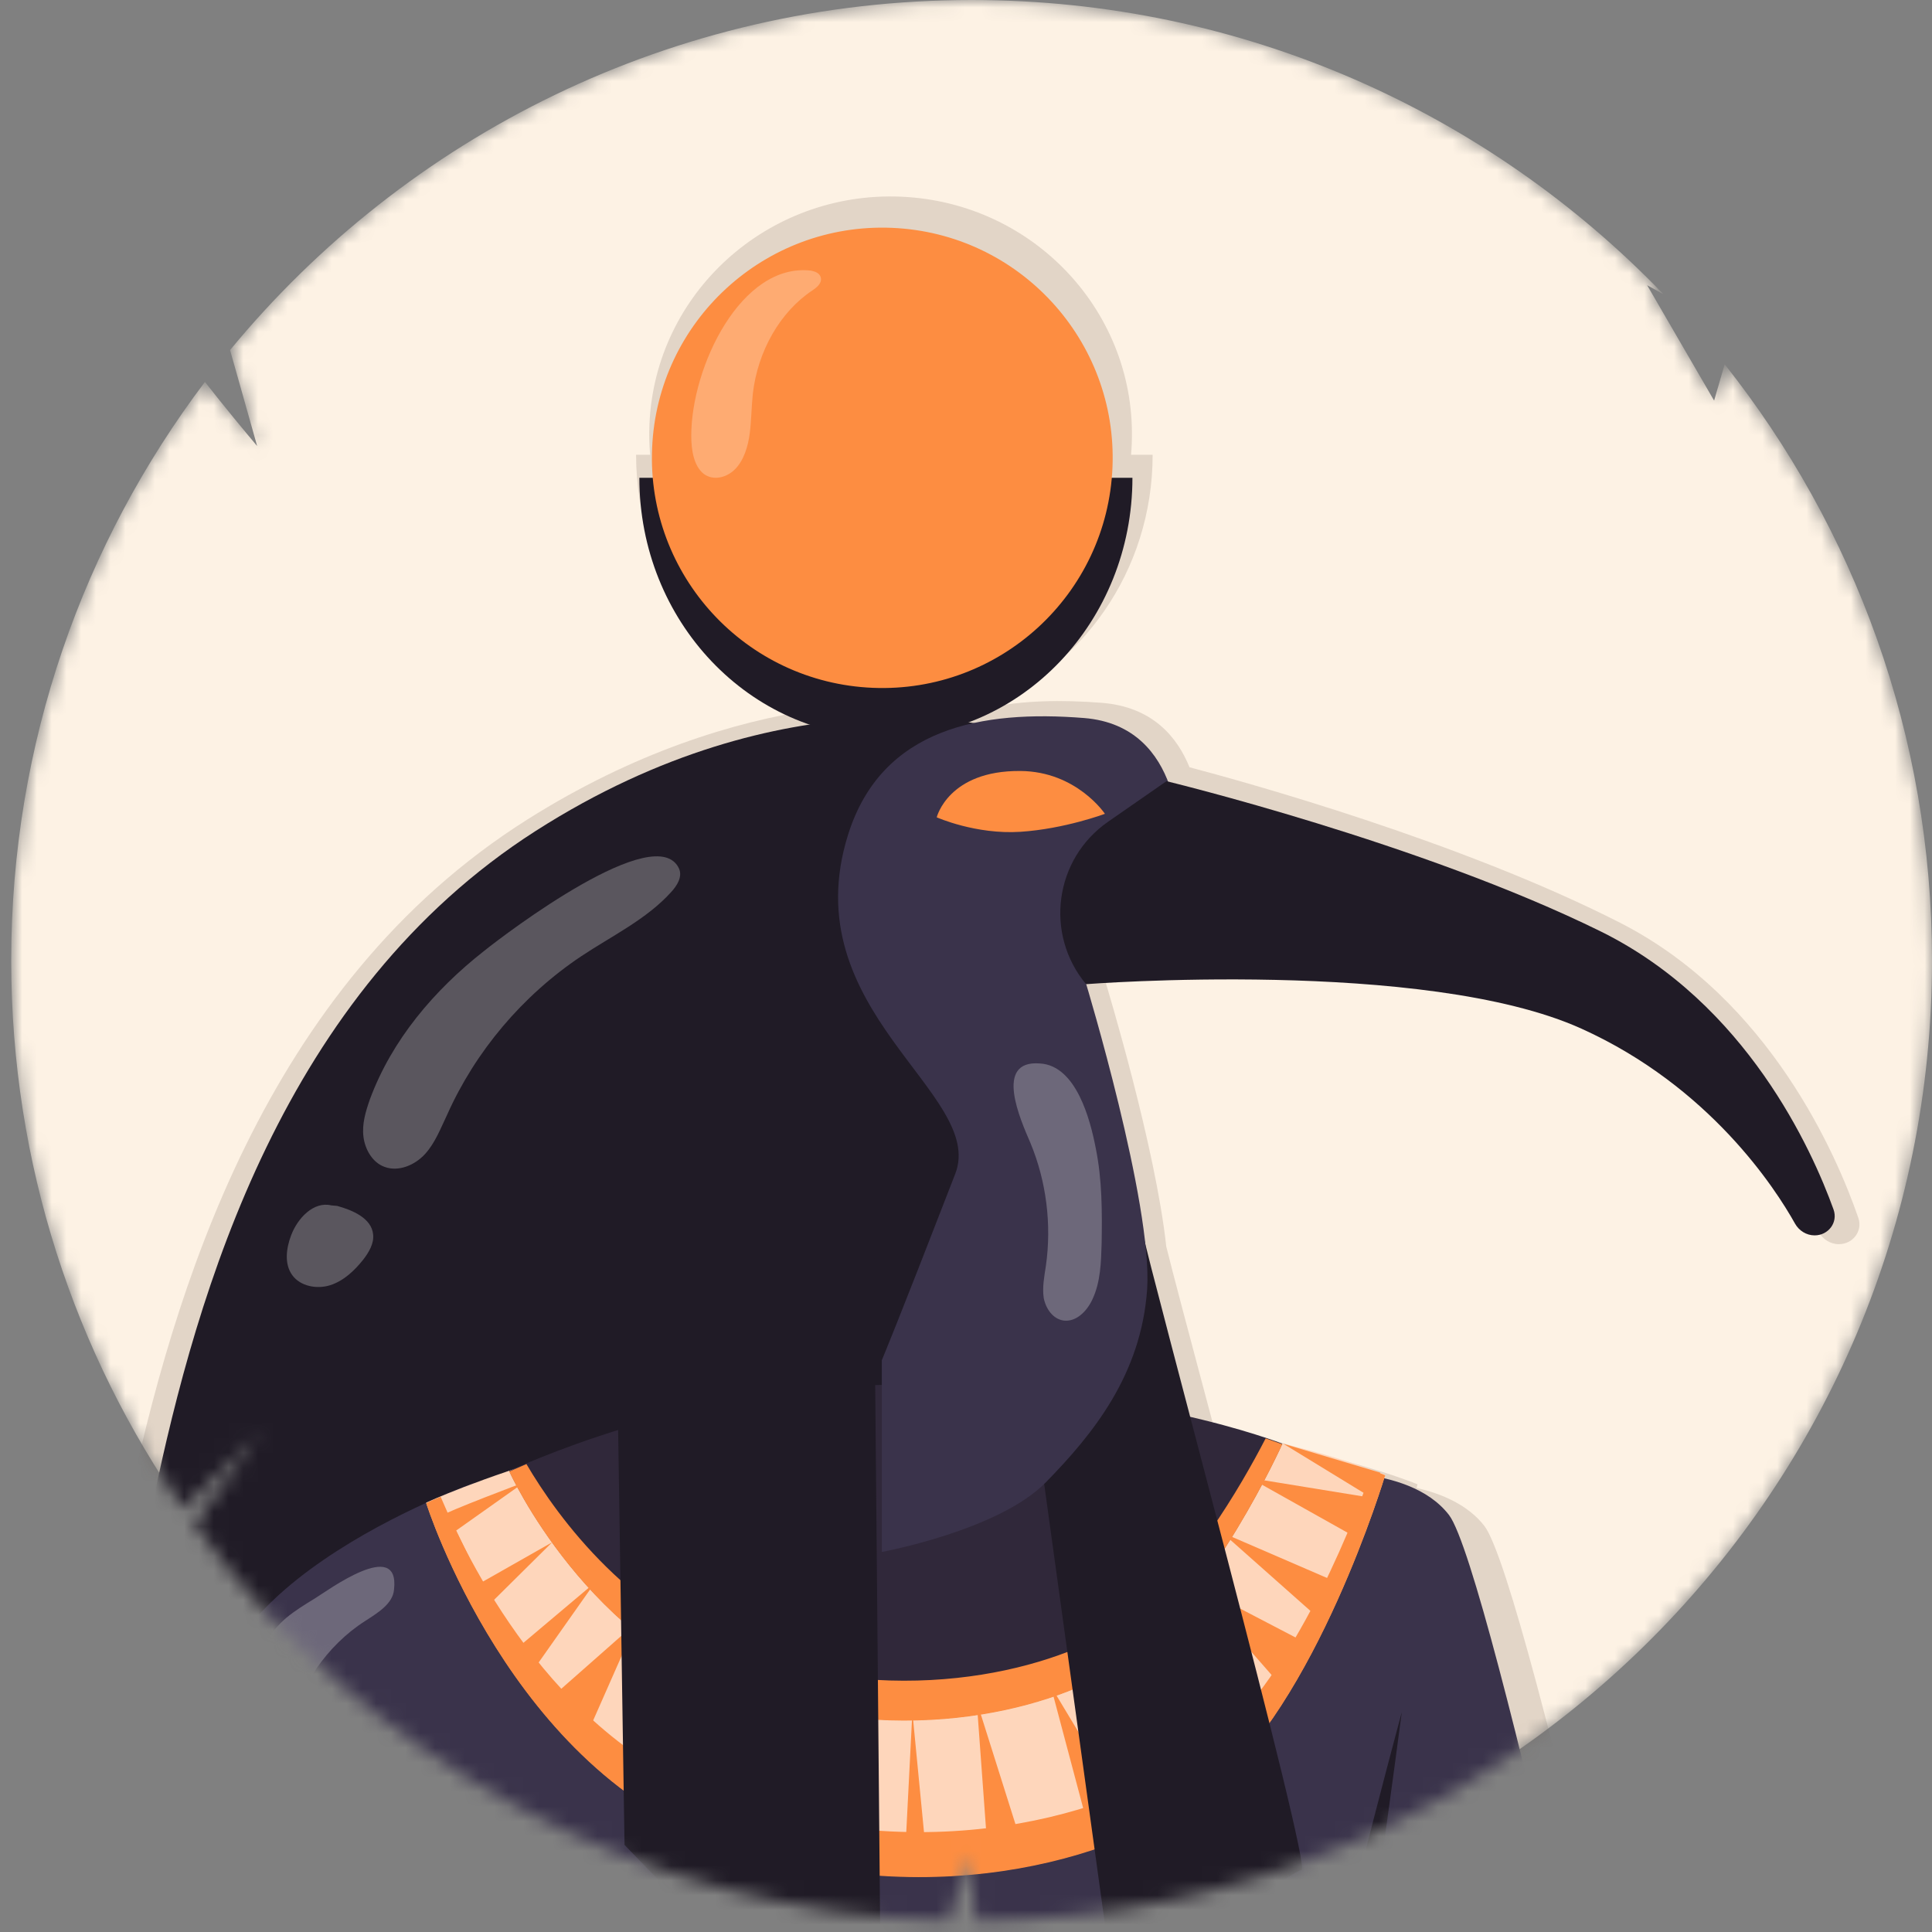<svg width="131" height="131" viewBox="0 0 131 131" fill="none" xmlns="http://www.w3.org/2000/svg">
<rect x="0" y="0" width="131" height="131" fill="#808080" stroke="none"/>
<mask id="mask0_299_11876" style="mask-type:alpha" maskUnits="userSpaceOnUse" x="0" y="0" width="132" height="131">
<path fill-rule="evenodd" clip-rule="evenodd" d="M66.16 130.24C101.997 130.09 131.001 100.992 131.001 65.12C131.001 49.849 125.745 35.806 116.942 24.7L116.226 27.163L111.685 19.34L112.778 19.94C100.933 7.647 84.3 6.10352e-05 65.881 6.10352e-05C45.633 6.10352e-05 27.543 9.241 15.599 23.736L17.437 30.244C16.564 29.213 15.248 27.617 13.895 25.896C5.65 36.806 0.761 50.392 0.761 65.12C0.761 78.943 5.067 91.759 12.412 102.301C13.982 100.906 16.223 98.611 17.622 97.126L13.172 103.369C24.73 119.269 43.306 129.737 64.35 130.223L65.682 125.8L66.16 130.24Z" fill="#FDF3E7"/>
</mask>
<g mask="url(#mask0_299_11876)">
<path fill-rule="evenodd" clip-rule="evenodd" d="M66.16 130.24C101.997 130.09 131.001 100.992 131.001 65.12C131.001 49.849 125.745 35.806 116.942 24.7L116.226 27.163L111.685 19.34L112.778 19.94C100.933 7.647 84.3 6.10352e-05 65.881 6.10352e-05C45.633 6.10352e-05 27.543 9.241 15.599 23.736L17.437 30.244C16.564 29.213 15.248 27.617 13.895 25.896C5.65 36.806 0.761 50.392 0.761 65.12C0.761 78.943 5.067 91.759 12.412 102.301C13.982 100.906 16.223 98.611 17.622 97.126L13.172 103.369C24.73 119.269 43.306 129.737 64.35 130.223L65.682 125.8L66.16 130.24Z" fill="#FDF2E4"/>
<path fill-rule="evenodd" clip-rule="evenodd" d="M61.067 13.335C70.098 13.705 77.114 21.214 76.738 30.108C76.728 30.352 76.712 30.595 76.691 30.836H78.155C78.155 38.732 73.304 45.45 66.525 47.956C66.647 47.974 66.763 47.991 66.874 48.009C69.315 47.482 72.01 47.445 74.71 47.656C78.13 47.923 79.821 49.96 80.655 52.025C84.344 52.997 99.064 57.055 109.893 62.59C120.015 67.779 124.548 78.366 126.004 82.576C126.315 83.475 125.635 84.361 124.683 84.361C124.109 84.361 123.588 84.029 123.315 83.523C121.985 81.053 117.439 73.71 108.52 69.54C98.755 64.973 78.746 66.048 74.877 66.306C75.125 67.119 78.348 77.782 79.079 84.52C79.469 86.116 80.606 90.388 82.013 95.672L82.256 96.584C85.965 97.432 88.195 98.24 88.693 98.427C92.356 99.289 94.694 100.104 95.636 100.458L95.767 100.497L95.763 100.506C95.994 100.594 96.11 100.643 96.11 100.643L96.099 100.679L96.11 100.684C96.11 100.684 96.088 100.755 96.046 100.889C97.797 101.289 99.538 102.049 100.642 103.457C103.612 107.282 115.226 161.397 115.226 161.397L108.638 175.122C108.638 175.122 95.578 160.984 92.303 147.221C91.708 144.712 91.032 141.728 90.329 138.547L90.102 137.543L90.083 137.588L79.194 181.722L79.204 181.723L78.518 188.472L78.519 188.472L78.505 188.521L78.468 188.656C79.563 208.589 82.668 266.496 81.944 269.102C81.068 272.252 91.197 319.016 92.644 320.179C94.091 321.304 112.749 331.654 117.395 332.217C122.04 332.779 117.395 334.504 117.395 334.504H77.489C77.489 334.504 76.156 334.504 76.385 330.004C76.471 328.162 76.811 326.906 77.195 325.493C77.49 324.404 77.811 323.221 78.06 321.604C78.316 320.046 76.131 315.681 73.351 310.129C69.506 302.449 64.523 292.497 63.286 284.553C61.344 272.065 62.676 265.389 63.857 261.377C63.96 261.014 63.949 260.363 63.846 259.465L63.819 259.462L63.725 258.571C63.637 257.99 63.523 257.337 63.385 256.62C60.258 257.523 56.661 258.189 53.077 258.68C52.416 264.395 51.911 268.378 51.71 269.099C51.611 269.456 51.347 270.375 50.959 271.726L50.954 271.742L50.953 271.744L50.952 271.75C47.91 282.331 37.33 319.146 38.611 320.175C40.059 321.3 58.717 331.651 63.362 332.213C68.008 332.776 63.362 334.501 63.362 334.501H23.456C23.456 334.501 22.124 334.501 22.352 330.001C22.438 328.159 22.779 326.903 23.162 325.49C23.458 324.4 23.779 323.217 24.028 321.6C24.23 320.286 24.289 316.871 24.365 312.453C24.505 304.391 24.702 292.991 25.931 284.924C27.356 275.479 29.535 270.202 31.26 266.595C31.236 266.59 31.224 266.588 31.224 266.588C31.224 266.588 32.9 263.175 33.471 261.713C33.527 261.579 33.577 261.455 33.622 261.341L33.623 261.336C33.761 260.869 33.838 260.013 33.871 258.837L33.867 258.788C33.835 258.427 33.798 258.014 33.735 257.551L33.757 257.526C33.622 256.338 33.446 254.766 33.242 252.899L33.241 252.901C33.2 252.612 33.169 252.312 33.138 252.001C33.112 251.746 33.085 251.483 33.051 251.213L33.059 251.203C32.912 249.839 32.754 248.354 32.59 246.775C32.563 246.544 32.536 246.31 32.517 246.075L32.518 246.074C32.359 244.535 32.195 242.912 32.028 241.23L32.022 241.239C31.983 240.939 31.955 240.639 31.926 240.339C31.898 240.039 31.869 239.739 31.831 239.439L31.85 239.409C31.613 236.964 31.374 234.415 31.144 231.831C31.12 231.854 31.095 231.877 31.07 231.9L31.05 231.652C31.038 231.505 31.026 231.356 31.013 231.207L31.013 231.206C30.994 230.972 30.975 230.738 30.956 230.513L31.023 230.447C30.848 228.436 30.679 226.41 30.522 224.402L30.499 224.436C30.423 223.836 30.385 223.274 30.347 222.674L30.385 222.619C30.267 221.048 30.157 219.493 30.057 217.97L30.041 217.986C30.023 217.742 30.003 217.489 29.984 217.236C29.965 216.983 29.946 216.73 29.927 216.486L29.96 216.452C29.841 214.525 29.74 212.659 29.662 210.888C29.625 210.366 29.587 209.845 29.587 209.324L29.599 209.311C29.55 208.002 29.517 206.753 29.5 205.579L29.471 205.609V204.071L29.487 204.055C29.484 201.703 29.561 199.725 29.741 198.26C29.77 198.025 29.8 197.792 29.832 197.562L29.812 197.586C29.927 196.836 30.041 196.123 30.155 195.448L30.172 195.428C30.496 193.66 30.898 192.054 31.345 190.603L31.337 190.611C31.549 189.913 31.762 189.28 32.005 188.652C33.263 185.246 34.728 182.867 35.83 181.38C35.78 181.359 35.756 181.348 35.756 181.348L36.051 179.44L36.024 179.434L36.367 177.259L36.387 177.264L36.673 175.411C35.227 168.536 33.283 159.56 31.679 153.107C30.795 149.949 29.894 147.144 29.016 145.045C28.92 144.816 28.822 144.584 28.722 144.349L6.398 145.159C6.398 145.159 5.446 117.108 8.607 102.408C11.729 87.707 17.86 66.856 35.756 55.568C43 51 49.744 48.944 55.207 48.115C48.195 45.743 43.13 38.905 43.13 30.836H44.082C44.023 30.157 44.006 29.467 44.036 28.768C44.412 19.875 52.037 12.965 61.067 13.335Z" fill="#4D3423" fill-opacity="0.15"/>
<path d="M88.181 99.926C88.181 99.926 95.414 99.055 98.249 102.723C101.085 106.427 112.171 158.831 112.171 158.831L105.883 172.123C105.883 172.123 93.415 158.432 90.289 145.104C87.345 132.502 82.329 107.553 82.329 107.553L88.181 99.926Z" fill="#3A334B"/>
<path d="M43.8 141.8L8.289 143.107C8.289 143.107 7.38 115.943 10.397 101.707C13.377 87.471 19.229 67.279 36.313 56.348C53.396 45.417 67.572 49.339 67.572 49.339V125.53L43.8 141.8Z" fill="#201B26"/>
<path d="M48.453 95.132C48.453 95.132 25.372 100.689 19.702 109.768C16.177 115.361 25.554 132.502 29.88 142.997C34.205 153.493 39.148 182.219 39.148 182.219H76.877C76.877 182.219 75.642 170.162 79.967 157.197C84.183 144.559 84.002 140.528 86.473 138.676C88.945 136.824 93.27 118.593 93.27 118.593C93.27 118.593 94.833 102.396 88.218 99.926C78.295 96.222 48.453 95.132 48.453 95.132Z" fill="#3A334B"/>
<path d="M22.572 126.328C22.936 127.2 29.442 138.785 32.277 150.224C35.112 161.664 39.183 182.219 39.183 182.219H76.876L88.18 135.734L35.657 122.442L22.572 126.328Z" fill="#3A334B"/>
<path d="M53.105 135.154C47.181 129.053 36.458 118.521 32.569 110.132C30.533 105.774 32.169 100.545 32.169 100.545C32.169 100.545 10.615 108.171 15.122 119.357C16.903 123.642 59.793 162.936 59.793 162.936L70.407 158.651C70.407 158.651 62.628 144.96 53.105 135.154Z" fill="#3A334B"/>
<path d="M28.896 101.887C28.896 101.887 34.676 120.227 49.288 125.093C63.9 129.96 76.621 125.602 81.855 121.462C89.27 115.579 93.923 99.999 93.923 99.999C93.923 99.999 82.546 95.132 61.428 95.132C43.472 95.132 28.896 101.887 28.896 101.887Z" fill="#FED6BB"/>
<path d="M81.855 118.449C76.621 122.589 63.9 126.947 49.288 122.08C38.093 118.34 32.095 106.719 29.878 101.489C29.224 101.743 28.896 101.925 28.896 101.925C28.896 101.925 34.676 120.265 49.288 125.131C63.9 129.997 76.621 125.639 81.855 121.499C89.27 115.616 93.923 100.036 93.923 100.036C93.923 100.036 93.632 99.891 93.014 99.71C91.342 104.394 87.344 114.091 81.855 118.449Z" fill="#FD8D41"/>
<path d="M34.532 99.745C34.532 99.745 39.875 111.657 51.216 115.107C62.556 118.557 72.407 115.47 76.478 112.528C82.221 108.388 86.946 97.893 86.946 97.893C86.946 97.893 77.023 93.898 60.63 93.898C46.709 93.898 34.532 99.745 34.532 99.745Z" fill="#30283A"/>
<path d="M76.478 109.876C72.407 112.817 62.556 115.868 51.216 112.454C42.892 109.912 37.803 102.867 35.695 99.271C34.932 99.598 34.532 99.78 34.532 99.78C34.532 99.78 39.875 111.691 51.216 115.141C62.556 118.592 72.407 115.505 76.478 112.563C82.221 108.423 86.946 97.928 86.946 97.928C86.946 97.928 86.546 97.782 85.819 97.528C84.111 100.833 80.549 106.934 76.478 109.876Z" fill="#FD8D41"/>
<path d="M29.732 102.87C30.314 102.47 35.548 100.509 35.548 100.509L30.932 103.778L32.64 107.3L37.438 104.577L33.149 108.826L35.003 111.804L40.346 107.3L36.021 113.438L37.584 114.927L43.145 110.024L39.764 117.687L42.236 119.321C42.236 119.321 48.597 114.055 48.452 114.055C48.306 114.055 45.871 122.953 45.871 122.953L54.122 125.095L61.391 125.386L61.864 116.089L62.736 125.095L66.916 124.805L66.226 115.363L68.988 124.115L73.568 123.062L71.242 114.309L75.894 122.045L78.62 120.483L74.513 112.566L81.092 119.031L83.891 117.396L78.221 109.443C78.221 109.443 85.526 116.053 85.526 115.835C85.526 115.617 86.581 113.983 86.581 113.983L80.765 107.337L88.216 111.223L89.343 109.661L82.873 103.923L90.688 107.3L91.887 104.214L84.763 100.219L93.014 101.562L87.017 97.894L93.596 99.856L87.744 112.857L81.056 120.592L75.967 123.788L67.28 125.422L58.447 126.258L48.561 124.841L42.345 120.302L37.22 114.818L31.586 106.392L29.732 102.87Z" fill="#FD8D41"/>
<path d="M59.139 71.49L59.793 143.142L42.346 125.093L41.91 96.766L37.148 78.862L59.139 71.49Z" fill="#201B26"/>
<path d="M88.181 135.697C88.471 135.007 91.27 130.904 92.252 126.872C93.233 122.841 95.05 116.087 95.05 116.087C95.05 116.087 94.214 122.442 93.524 127.236C92.833 132.029 89.707 142.525 89.707 142.525L88.181 135.697Z" fill="#201B26"/>
<path opacity="0.26" d="M32.823 64.48C29.443 67.132 26.571 70.509 25.081 74.54C24.79 75.375 24.536 76.21 24.645 77.082C24.754 77.954 25.263 78.825 26.062 79.116C27.008 79.479 28.134 79.007 28.825 78.244C29.515 77.482 29.879 76.501 30.315 75.593C32.242 71.272 35.44 67.495 39.402 64.844C41.474 63.464 43.837 62.338 45.509 60.486C45.908 60.05 46.272 59.469 46.054 58.924C44.563 55.51 34.313 63.282 32.823 64.48Z" fill="white"/>
<path opacity="0.26" d="M22.464 81.732C21.264 81.441 20.174 82.603 19.738 83.766C19.41 84.637 19.265 85.69 19.81 86.453C20.355 87.216 21.482 87.433 22.391 87.143C23.3 86.852 24.027 86.162 24.608 85.436C25.008 84.928 25.372 84.31 25.299 83.693C25.19 82.603 23.918 82.059 22.864 81.768L22.464 81.732Z" fill="white"/>
<path opacity="0.26" d="M21.338 108.39C20.684 108.789 20.03 109.189 19.412 109.697C17.304 111.513 16.359 114.527 16.94 117.251C17.522 119.975 19.557 122.299 22.102 123.389C23.01 123.788 24.174 123.97 24.864 123.243C25.409 122.662 25.373 121.682 24.973 120.955C24.573 120.229 23.919 119.721 23.374 119.14C22.502 118.268 21.738 117.251 21.193 116.162C21.011 115.798 20.829 115.435 20.793 115.036C20.72 114.346 21.084 113.728 21.447 113.147C22.32 111.876 23.447 110.751 24.755 109.915C25.591 109.371 26.645 108.753 26.718 107.773C27.118 104.214 22.174 107.882 21.338 108.39Z" fill="white"/>
<path d="M77.53 83.766C77.712 85.145 89.016 126.8 88.252 126.8C87.489 126.8 75.676 135.952 75.676 135.952L69.533 91.428L77.53 83.766Z" fill="#201B26"/>
<path d="M59.792 105.229C59.792 105.229 67.716 103.777 70.915 100.508C74.113 97.24 77.385 93.209 77.784 87.398C78.148 81.588 73.641 66.698 73.641 66.698L79.929 57.364C79.929 57.364 80.365 49.23 73.495 48.685C66.626 48.14 59.792 49.302 57.502 56.602C53.758 68.55 66.88 74.143 64.772 79.59C60.737 90.013 59.792 92.228 59.792 92.228V105.229Z" fill="#3A334B"/>
<path d="M69.19 52.277C73 52.305 74.919 55.181 74.919 55.181C74.919 55.181 72.189 56.205 69.19 56.401C66.163 56.598 63.515 55.419 63.515 55.419C63.515 55.419 64.299 52.235 69.19 52.277Z" fill="#FD8D41"/>
<path d="M75.13 55.721C71.498 58.242 70.809 63.336 73.641 66.732C73.641 66.732 96.613 64.953 107.227 69.747C115.948 73.686 120.399 80.617 121.709 82.963C121.98 83.448 122.485 83.765 123.04 83.765C123.976 83.765 124.64 82.888 124.323 82.007C122.871 77.979 118.426 68.053 108.572 63.173C96.359 57.145 79.094 52.968 79.094 52.968L75.13 55.721Z" fill="#201B26"/>
<path d="M60.069 49.993C69.303 49.993 76.785 42.117 76.785 32.397H43.352C43.352 42.117 50.834 49.993 60.069 49.993Z" fill="#201B26"/>
<path d="M75.432 31.692C75.79 23.079 69.093 15.807 60.473 15.449C51.853 15.091 44.574 21.782 44.216 30.395C43.857 39.007 50.554 46.28 59.175 46.638C67.795 46.996 75.073 40.305 75.432 31.692Z" fill="#FD8D41"/>
<path opacity="0.26" d="M46.871 29.545C46.871 30.496 47.034 31.583 47.71 32.127C48.363 32.616 49.272 32.399 49.855 31.801C50.438 31.203 50.718 30.279 50.834 29.409C50.951 28.513 50.951 27.616 51.044 26.719C51.37 23.811 52.909 21.121 55.101 19.681C55.38 19.49 55.73 19.219 55.66 18.838C55.59 18.512 55.264 18.403 54.984 18.349C50.252 17.805 46.871 24.871 46.871 29.545Z" fill="white"/>
<path opacity="0.26" d="M69.862 77.484C70.953 80.098 71.316 83.04 70.916 85.836C70.808 86.563 70.662 87.289 70.771 88.015C70.916 88.742 71.389 89.432 72.116 89.54C72.988 89.65 73.715 88.887 74.079 88.088C74.624 86.926 74.66 85.582 74.697 84.311C74.733 82.168 74.733 79.989 74.297 77.847C73.933 75.958 72.988 72.254 70.517 72.109C67.354 71.855 69.208 75.958 69.862 77.484Z" fill="white"/>
</g>
</svg>
